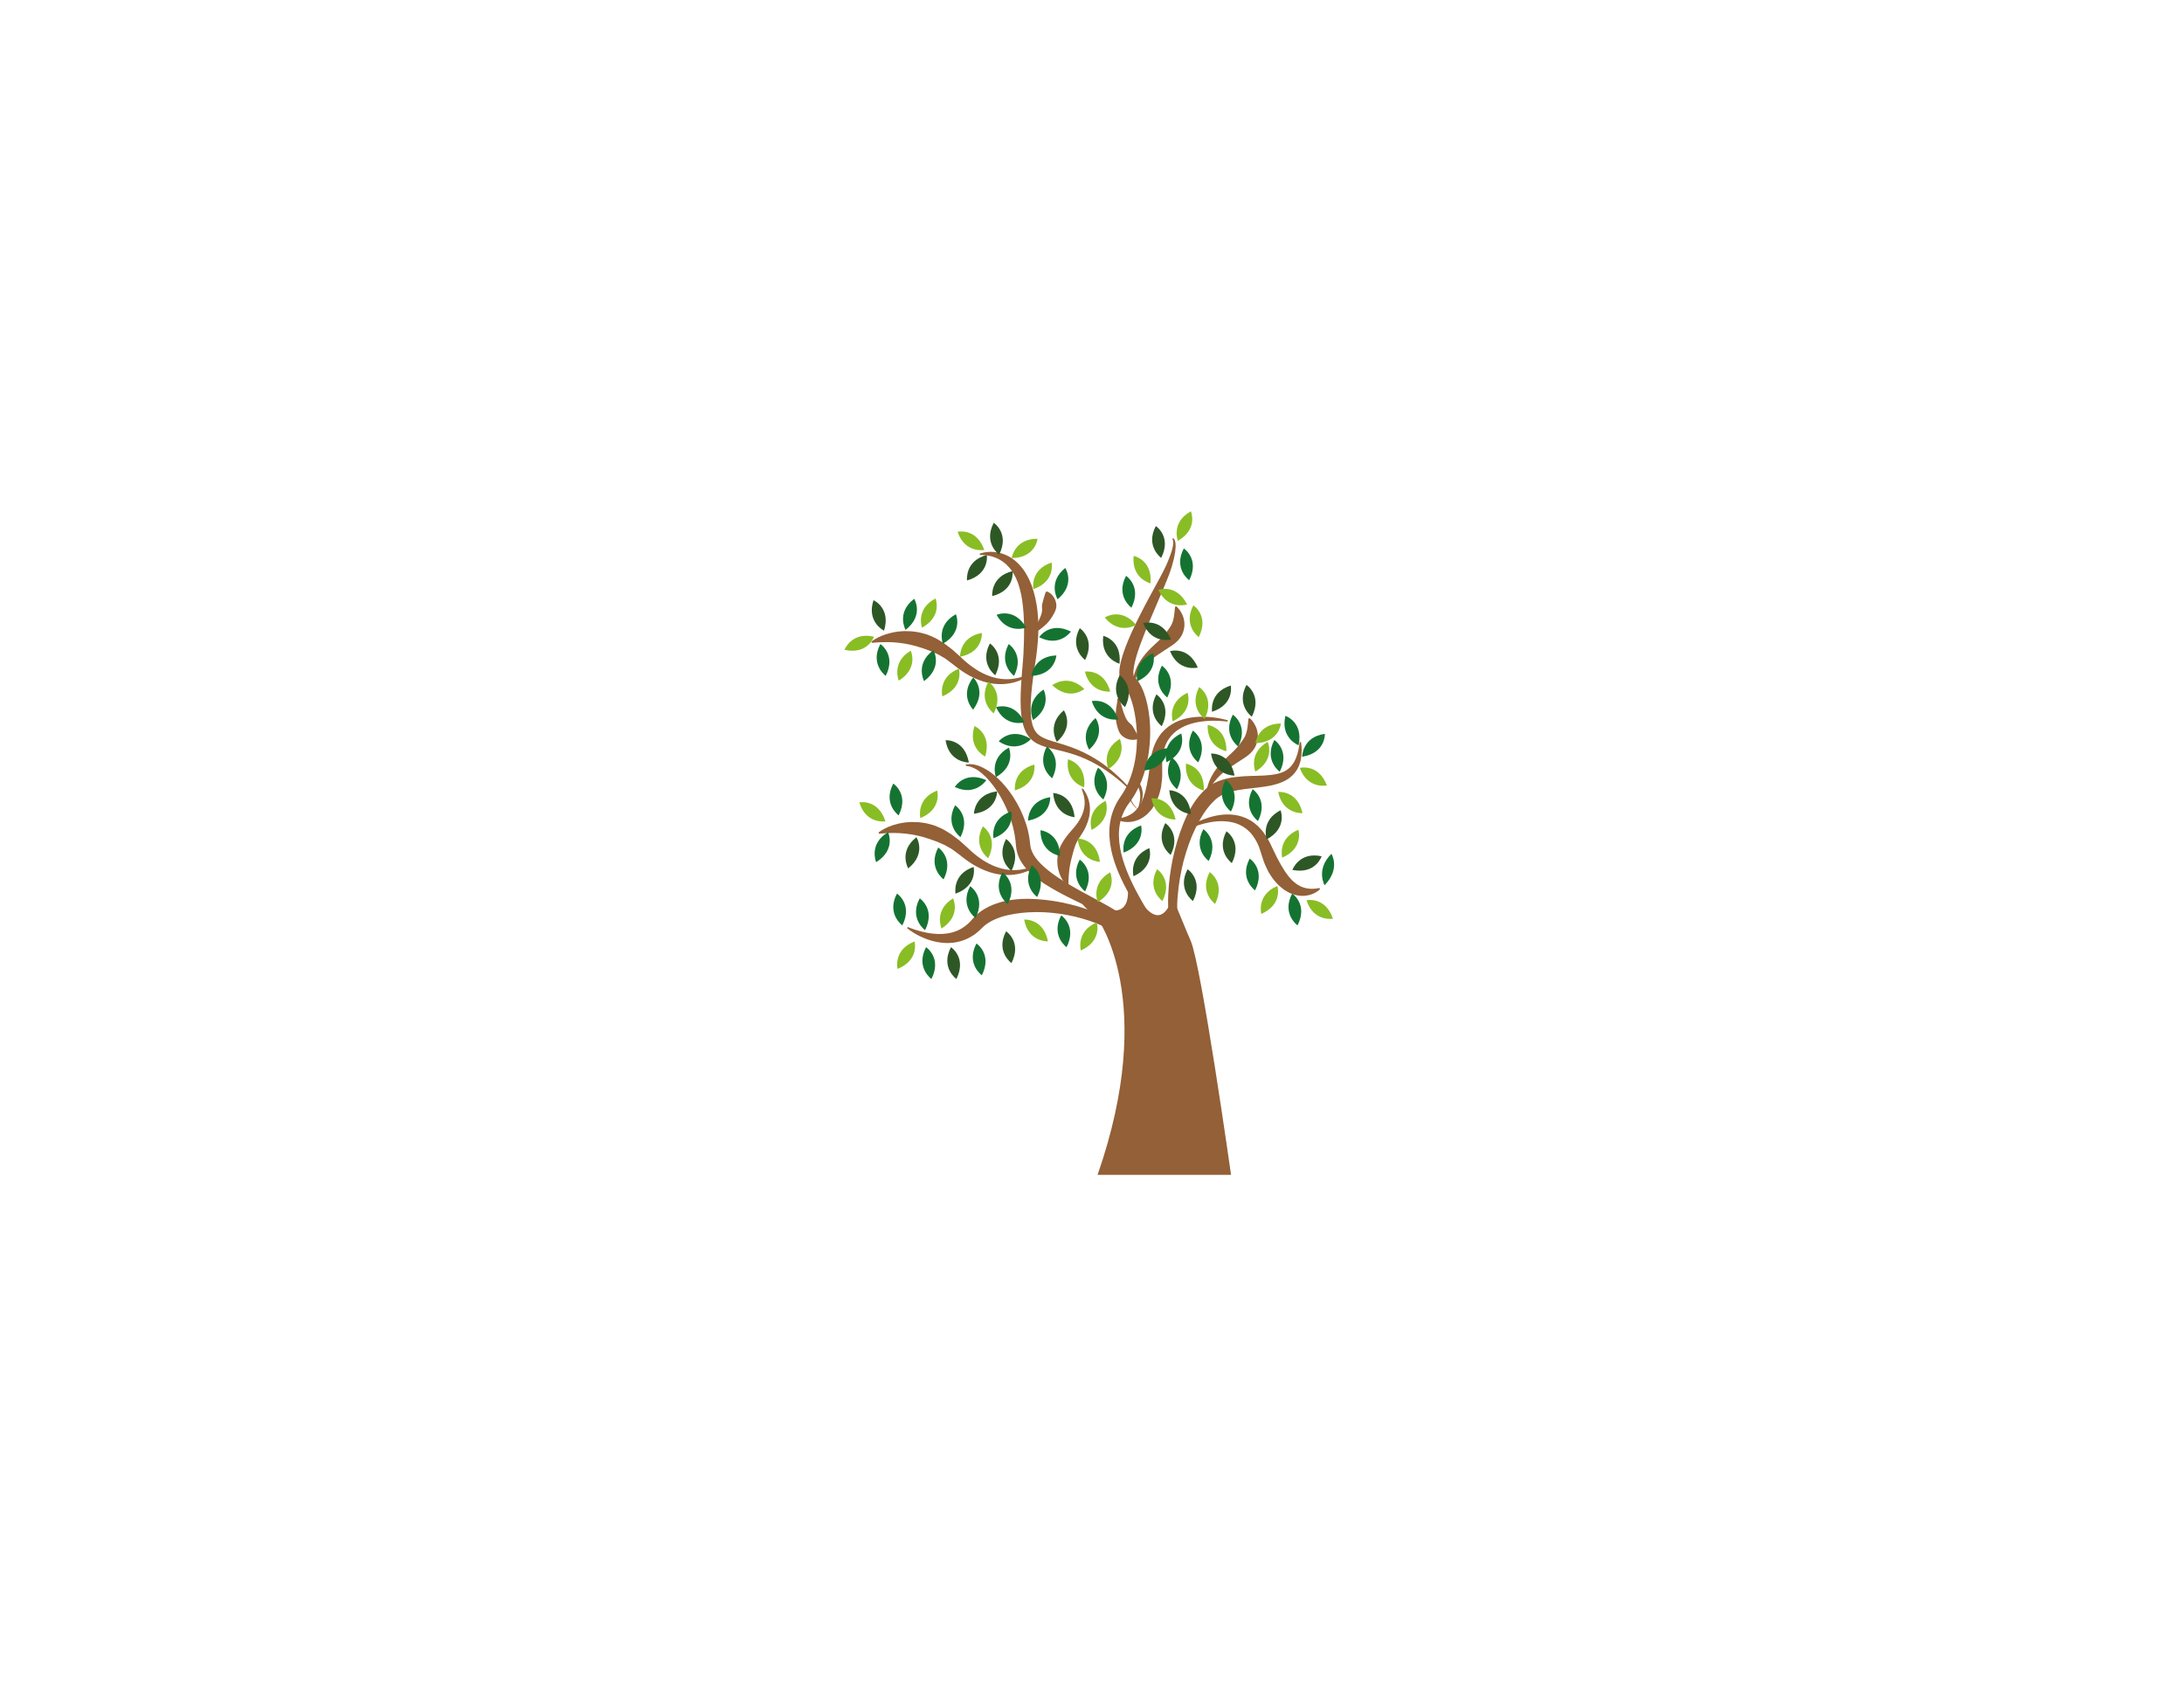 <?xml version="1.0" encoding="utf-8"?>
<!-- Generator: Adobe Illustrator 16.0.0, SVG Export Plug-In . SVG Version: 6.00 Build 0)  -->
<!DOCTYPE svg PUBLIC "-//W3C//DTD SVG 1.1//EN" "http://www.w3.org/Graphics/SVG/1.1/DTD/svg11.dtd">
<svg version="1.1" id="Layer_1" xmlns="http://www.w3.org/2000/svg" xmlns:xlink="http://www.w3.org/1999/xlink" x="0px" y="0px"
	 width="792px" height="612px" viewBox="0 0 792 612" enable-background="new 0 0 792 612" xml:space="preserve">
<g>
	<path fill="#936037" d="M408.394,378.883c0,0,0.35-1.92,0.758-5.311c0.39-3.387,0.912-8.247,0.917-14.062
		c0.002-2.904-0.154-6.048-0.625-9.293c-0.524-3.205-1.277-6.648-3.067-9.45c-0.441-0.694-0.951-1.329-1.52-1.886
		c-0.587-0.558-1.155-0.961-2.013-1.502c-1.455-0.898-3.139-1.721-4.842-2.419c-3.431-1.405-7.108-2.445-10.836-3.159
		c-3.729-0.702-7.52-1.105-11.215-1.088c-3.694,0.007-7.288,0.377-10.572,1.137c-3.273,0.765-6.211,2.012-8.379,3.793
		c-0.255,0.236-0.509,0.471-0.761,0.704c-0.312,0.302-0.621,0.603-0.928,0.9c-0.254,0.267-0.705,0.624-1.052,0.923
		c-0.37,0.328-0.742,0.574-1.11,0.839c-1.497,1.015-3.105,1.761-4.698,2.233c-3.208,0.957-6.25,0.787-8.733,0.318
		c-2.5-0.508-4.528-1.311-6.117-2.09c-1.591-0.776-2.756-1.521-3.524-2.061c-0.768-0.541-1.155-0.866-1.155-0.866l0.268-0.423
		c0,0,0.438,0.203,1.294,0.514c0.855,0.309,2.116,0.746,3.736,1.154c1.618,0.402,3.605,0.786,5.842,0.868
		c2.229,0.079,4.715-0.201,7.067-1.19c1.175-0.492,2.306-1.176,3.343-2.053c0.259-0.218,0.541-0.432,0.753-0.66
		c0.24-0.249,0.437-0.387,0.727-0.731c0.26-0.29,0.521-0.583,0.784-0.877c0.331-0.355,0.665-0.714,1.002-1.074
		c2.843-2.759,6.626-4.388,10.467-5.296c3.877-0.85,7.903-1.023,11.901-0.744c4.002,0.273,8.003,0.888,11.914,1.861
		c3.915,0.949,7.749,2.23,11.372,3.92c1.818,0.855,3.544,1.787,5.247,2.959c0.718,0.496,1.664,1.215,2.381,1.987
		c0.728,0.782,1.335,1.632,1.837,2.509c1.984,3.543,2.584,7.252,2.931,10.669c0.285,3.437,0.243,6.667,0.06,9.626
		c-0.381,5.918-1.169,10.773-1.822,14.146c-0.653,3.374-1.144,5.277-1.144,5.277L408.394,378.883z"/>
</g>
<g>
	<path fill="#936037" d="M410.755,378.882c0,0,0.377-2.034,0.869-5.621c0.472-3.586,1.147-8.721,1.407-14.891
		c0.121-3.079,0.153-6.425-0.156-9.896c-0.162-1.732-0.388-3.5-0.791-5.232c-0.405-1.719-1.01-3.436-1.961-4.758
		c-0.112-0.143-0.25-0.375-0.337-0.448l-0.494-0.542c-0.332-0.356-0.622-0.573-0.938-0.873c-0.705-0.578-1.452-1.136-2.251-1.661
		c-1.594-1.054-3.322-2.017-5.099-2.949c-3.565-1.854-7.321-3.589-11.067-5.434c-3.755-1.829-7.506-3.761-11.094-6.067
		c-1.786-1.164-3.54-2.422-5.142-3.935c-1.601-1.503-3.073-3.275-4.096-5.431c-0.481-1.088-0.874-2.242-1.043-3.448l-0.114-0.903
		l-0.013-0.113l-0.007-0.056c0.002,0.033-0.014-0.152,0.003,0.059l-0.018-0.177l-0.034-0.354c-0.041-0.471-0.082-0.939-0.123-1.405
		c-0.218-1.831-0.482-3.139-0.928-5.001c-0.229-0.782-0.454-1.554-0.677-2.313c-0.281-0.769-0.559-1.526-0.831-2.271
		c-0.306-0.733-0.585-1.467-0.897-2.171c-0.334-0.692-0.644-1.385-0.98-2.046c-1.356-2.641-2.829-4.961-4.345-6.839
		c-1.5-1.892-3.022-3.351-4.398-4.378c-1.37-1.077-2.644-1.498-3.523-1.806c-0.892-0.174-1.407-0.235-1.407-0.235l-0.043-0.498
		c0,0,0.134-0.014,0.393-0.042c0.26-0.018,0.656-0.087,1.174-0.095c0.257,0.024,0.543,0.051,0.859,0.081
		c0.32,0.029,0.671,0.068,1.023,0.185c0.364,0.1,0.755,0.208,1.173,0.323c0.394,0.168,0.812,0.348,1.254,0.537
		c1.743,0.817,3.69,2.133,5.637,3.936c1.94,1.806,3.897,4.083,5.662,6.82c0.439,0.685,0.854,1.404,1.296,2.13
		c0.419,0.737,0.81,1.51,1.226,2.289c0.374,0.798,0.725,1.626,1.096,2.461c0.327,0.873,0.678,1.794,0.983,2.686
		c0.13,0.426,0.261,0.855,0.392,1.287l0.197,0.65l0.05,0.163l0.063,0.261l0.08,0.374c0.104,0.5,0.208,1.003,0.312,1.509l0.154,0.763
		c0.043,0.246,0.062,0.466,0.095,0.702c0.059,0.464,0.117,0.93,0.177,1.399l0.092,0.772l0.072,0.513
		c0.096,0.686,0.34,1.368,0.642,2.055c1.253,2.78,4.085,5.404,7.183,7.713c3.13,2.333,6.68,4.37,10.271,6.368
		c3.606,1.983,7.299,3.896,10.886,5.971c1.791,1.046,3.558,2.135,5.247,3.365c0.846,0.612,1.665,1.28,2.455,1.993
		c0.389,0.389,0.844,0.818,1.161,1.195l0.469,0.563c0.247,0.282,0.341,0.486,0.516,0.733c1.227,1.912,1.775,3.924,2.149,5.848
		c0.363,1.932,0.51,3.812,0.566,5.635c0.112,3.643-0.121,7.044-0.425,10.163c-0.638,6.235-1.577,11.353-2.312,14.915
		c-0.736,3.562-1.253,5.577-1.253,5.577L410.755,378.882z"/>
</g>
<g>
	<path fill="#936037" d="M375.893,314.365c-0.088-0.024,0.001-0.01-0.465,0.188c-0.398,0.193-0.993,0.518-1.778,0.881
		c-1.56,0.738-3.964,1.607-7.026,1.803c-1.524,0.1-3.202,0.026-4.939-0.296c-1.739-0.312-3.524-0.887-5.287-1.653
		c-1.76-0.771-3.507-1.73-5.153-2.873c-0.814-0.578-1.642-1.162-2.421-1.802l-0.594-0.472l-0.514-0.383l-1.166-0.874l-1.172-0.866
		c-0.388-0.275-0.77-0.458-1.155-0.684c-0.788-0.412-1.472-0.909-2.322-1.229c-0.82-0.339-1.602-0.74-2.411-1.029
		c-0.822-0.257-1.595-0.604-2.386-0.85s-1.57-0.486-2.332-0.722c-0.777-0.176-1.533-0.387-2.277-0.569
		c-0.753-0.119-1.484-0.299-2.202-0.41c-0.726-0.095-1.427-0.186-2.1-0.274c-0.685-0.056-1.342-0.109-1.966-0.16
		c-0.634-0.019-1.236-0.037-1.801-0.054c-1.139-0.009-2.146,0.024-2.986,0.062c-0.836,0.051-1.503,0.105-1.962,0.147
		c-0.455,0.049-0.698,0.075-0.698,0.075l-0.208-0.454c0,0,0.789-0.685,2.392-1.497c0.401-0.199,0.854-0.399,1.352-0.622
		c0.502-0.202,1.057-0.383,1.652-0.598c1.2-0.372,2.59-0.702,4.144-0.914c0.776-0.102,1.593-0.125,2.442-0.187
		c0.847-0.003,1.727,0.034,2.634,0.08c0.902,0.081,1.821,0.245,2.766,0.396c0.937,0.184,1.862,0.503,2.818,0.767
		c0.93,0.339,1.847,0.761,2.769,1.186c0.923,0.424,1.765,1.025,2.65,1.542l0.657,0.404l0.638,0.474l1.27,0.956
		c0.409,0.323,0.866,0.634,1.242,0.956l1.082,0.978l1.086,0.971l0.605,0.545l0.505,0.478c0.663,0.649,1.365,1.241,2.061,1.833
		c1.41,1.154,2.871,2.189,4.368,3.044c2.991,1.708,6.13,2.659,8.91,2.798c2.785,0.181,5.123-0.375,6.719-0.848
		c0.804-0.239,1.424-0.47,1.872-0.613c0.249-0.07,0.355-0.121,0.612-0.141c0.136-0.002,0.2,0.02,0.215,0.029
		c0.027,0.011,0.041,0.016,0.041,0.016L375.893,314.365z"/>
</g>
<g>
	<path fill="#936037" d="M392.802,286.056c-0.007,0.091,0.006-0.099,0.144,0.193c0.139,0.223,0.373,0.565,0.644,1.021
		c0.549,0.905,1.218,2.335,1.517,4.226c0.317,1.881,0.146,4.209-0.648,6.484c-0.387,1.138-0.888,2.28-1.517,3.358
		c-0.316,0.535-0.639,1.077-0.994,1.591l-0.263,0.392l-0.033,0.049l-0.017,0.024c0.022-0.029-0.062,0.083,0.049-0.062l-0.007,0.012
		l-0.059,0.093l-0.116,0.187l-0.468,0.748l-0.46,0.752c-0.144,0.245-0.216,0.465-0.32,0.7c-0.184,0.474-0.414,0.874-0.546,1.387
		c-0.143,0.491-0.318,0.962-0.44,1.436c-0.095,0.483-0.266,0.931-0.369,1.389c-0.097,0.458-0.228,0.899-0.348,1.335
		c-0.085,0.441-0.21,0.871-0.312,1.297c-0.062,0.428-0.176,0.848-0.243,1.26c-0.065,0.419-0.129,0.824-0.189,1.213
		c-0.095,0.788-0.172,1.534-0.229,2.217c-0.047,0.68-0.069,1.291-0.091,1.809c-0.016,1.058-0.025,1.662-0.025,1.662l-0.441,0.234
		c0,0-0.547-0.409-1.232-1.326c-0.167-0.23-0.343-0.49-0.534-0.781c-0.174-0.295-0.341-0.624-0.532-0.979
		c-0.354-0.716-0.673-1.565-0.918-2.53c-0.124-0.482-0.192-0.995-0.29-1.529c-0.054-0.535-0.091-1.096-0.11-1.674
		c0.001-0.576,0.045-1.17,0.1-1.776c0.08-0.603,0.229-1.207,0.376-1.821c0.19-0.601,0.427-1.197,0.684-1.789
		c0.25-0.595,0.624-1.137,0.939-1.704c0.299-0.562,0.76-1.113,1.137-1.663c0.2-0.264,0.396-0.566,0.587-0.802l0.576-0.668
		l0.569-0.673l0.339-0.404l0.273-0.303c0.372-0.399,0.708-0.818,1.046-1.233c0.653-0.843,1.246-1.704,1.73-2.584
		c0.963-1.759,1.504-3.585,1.57-5.217c0.092-1.636-0.26-3.017-0.547-3.974c-0.147-0.481-0.289-0.854-0.381-1.129
		c-0.048-0.163-0.077-0.202-0.103-0.412c-0.003-0.112,0.016-0.161,0.02-0.164c0.006-0.017,0.01-0.025,0.01-0.025L392.802,286.056z"
		/>
</g>
<g>
	<path fill="#936037" d="M373.314,245.15c-0.088-0.024,0.001-0.009-0.465,0.188c-0.398,0.193-0.993,0.517-1.778,0.881
		c-1.56,0.737-3.964,1.606-7.026,1.802c-1.524,0.099-3.202,0.026-4.939-0.296c-1.739-0.311-3.524-0.887-5.287-1.653
		c-1.76-0.771-3.507-1.731-5.153-2.874c-0.814-0.578-1.641-1.163-2.42-1.802l-0.594-0.472l-0.515-0.383l-1.166-0.874l-1.172-0.867
		c-0.388-0.274-0.77-0.457-1.155-0.682c-0.788-0.413-1.472-0.909-2.322-1.229c-0.821-0.339-1.602-0.74-2.411-1.029
		c-0.822-0.257-1.594-0.604-2.386-0.85c-0.792-0.245-1.57-0.486-2.332-0.722c-0.777-0.176-1.532-0.387-2.276-0.569
		c-0.753-0.12-1.484-0.299-2.202-0.411c-0.726-0.094-1.426-0.186-2.099-0.274c-0.686-0.056-1.342-0.109-1.967-0.16
		c-0.634-0.019-1.236-0.037-1.801-0.054c-1.139-0.008-2.146,0.024-2.986,0.062c-0.836,0.051-1.503,0.105-1.962,0.147
		c-0.455,0.049-0.698,0.075-0.698,0.075l-0.208-0.454c0,0,0.789-0.685,2.392-1.497c0.401-0.199,0.854-0.399,1.352-0.622
		c0.502-0.202,1.057-0.384,1.652-0.599c1.2-0.371,2.59-0.701,4.145-0.913c0.776-0.102,1.593-0.125,2.442-0.187
		c0.847-0.003,1.727,0.034,2.634,0.08c0.902,0.08,1.821,0.245,2.766,0.395c0.937,0.184,1.862,0.503,2.818,0.767
		c0.93,0.339,1.847,0.761,2.769,1.186c0.923,0.423,1.765,1.025,2.651,1.542l0.657,0.404l0.638,0.473l1.27,0.957
		c0.409,0.323,0.866,0.634,1.243,0.956l1.081,0.978l1.086,0.971l0.606,0.544l0.504,0.478c0.663,0.65,1.365,1.242,2.061,1.834
		c1.41,1.154,2.871,2.189,4.368,3.043c2.991,1.708,6.13,2.66,8.91,2.799c2.785,0.18,5.123-0.375,6.719-0.848
		c0.804-0.239,1.424-0.47,1.872-0.613c0.249-0.071,0.355-0.122,0.612-0.142c0.136-0.002,0.2,0.02,0.215,0.03
		c0.027,0.011,0.041,0.016,0.041,0.016L373.314,245.15z"/>
</g>
<g>
	<path fill="#936037" d="M405.465,253.137c0.006,0.013,0.051,0.002,0.193,0.116c0.186,0.179,0.293,0.375,0.414,0.629
		c0.237,0.506,0.418,1.202,0.646,2.004c0.215,0.8,0.473,1.708,0.789,2.612c0.333,0.903,0.7,1.805,1.175,2.586
		c0.246,0.384,0.532,0.733,0.854,1.015c0.312,0.293,0.63,0.528,0.863,0.804c0.238,0.274,0.433,0.565,0.605,0.888
		c0.193,0.302,0.367,0.625,0.549,0.942c0.179,0.317,0.359,0.63,0.52,0.941c0.172,0.293,0.318,0.592,0.452,0.839
		c0.27,0.489,0.423,0.867,0.423,0.867l-0.17,0.47c0,0-0.351,0.175-0.962,0.31c-0.31,0.075-0.669,0.095-1.096,0.106
		c-0.42-0.003-0.895-0.052-1.391-0.189c-0.502-0.127-1.022-0.347-1.542-0.649c-0.516-0.306-1.017-0.712-1.423-1.228
		c-0.397-0.521-0.699-1.14-0.901-1.785c-0.22-0.64-0.369-1.288-0.522-1.913c-0.283-1.254-0.404-2.481-0.344-3.594
		c0.028-1.111,0.184-2.103,0.312-2.928c0.141-0.822,0.261-1.487,0.298-1.911c0.024-0.211-0.01-0.367,0.023-0.393
		c-0.013-0.084-0.099-0.158-0.085-0.153L405.465,253.137z"/>
</g>
<g>
	<path fill="#936037" d="M374.442,230.04c0.005-0.013-0.034-0.037-0.055-0.218c-0.004-0.257,0.058-0.473,0.152-0.738
		c0.19-0.525,0.555-1.145,0.961-1.873c0.414-0.718,0.873-1.542,1.289-2.405c0.404-0.875,0.782-1.771,0.998-2.66
		c0.099-0.445,0.143-0.895,0.113-1.322c-0.013-0.427-0.072-0.819-0.042-1.18c0.026-0.361,0.094-0.705,0.2-1.056
		c0.077-0.35,0.183-0.702,0.278-1.054c0.098-0.351,0.191-0.7,0.298-1.033c0.086-0.329,0.192-0.644,0.273-0.914
		c0.155-0.537,0.313-0.912,0.313-0.912l0.453-0.212c0,0,0.371,0.124,0.899,0.461c0.271,0.165,0.54,0.406,0.849,0.699
		c0.296,0.299,0.597,0.67,0.85,1.117c0.266,0.446,0.479,0.969,0.632,1.549c0.148,0.582,0.215,1.223,0.138,1.875
		c-0.087,0.649-0.312,1.3-0.625,1.899c-0.297,0.607-0.649,1.172-0.982,1.722c-0.687,1.087-1.469,2.041-2.298,2.784
		c-0.807,0.766-1.617,1.357-2.292,1.849c-0.682,0.482-1.236,0.867-1.562,1.141c-0.167,0.132-0.253,0.266-0.295,0.261
		c-0.05,0.068-0.042,0.182-0.048,0.168L374.442,230.04z"/>
</g>
<g>
	<path fill="#936037" d="M413.927,377.771c0,0,0.956-2.872,2.22-8.01c0.624-2.568,1.326-5.703,1.945-9.322
		c0.602-3.619,1.143-7.738,1.179-12.211c0.008-2.232-0.121-4.557-0.566-6.871c-0.21-1.159-0.531-2.304-0.948-3.41
		c-0.218-0.547-0.459-1.088-0.739-1.602l-0.444-0.758c-0.156-0.258-0.352-0.537-0.526-0.807c-2.881-4.342-5.893-9.006-8.502-14.176
		c-2.573-5.154-4.863-10.905-5.229-17.285c-0.177-3.167,0.236-6.486,1.426-9.574c0.596-1.537,1.341-3.034,2.277-4.393l1.261-1.896
		c0.344-0.61,0.702-1.144,1.02-1.798c2.631-5.033,3.804-10.837,3.975-16.513c0.093-2.845-0.089-5.675-0.456-8.42
		c-0.404-2.73-0.97-5.423-1.891-7.797c-0.441-1.176-0.978-2.307-1.573-3.109c-0.148-0.178-0.293-0.387-0.429-0.5l-0.1-0.105
		l-0.024-0.027c0.048,0.048-0.488-0.495-0.282-0.289l-0.085-0.099l-0.344-0.411c-0.428-0.617-0.843-1.493-0.904-1.917
		c-0.065-0.257-0.142-0.529-0.183-0.777l-0.074-0.706c-0.129-1.849,0.161-3.338,0.465-4.78c0.317-1.436,0.759-2.751,1.195-4.043
		c1.807-5.115,4.002-9.575,6.076-13.664c2.071-4.083,4.103-7.734,5.854-10.976c0.884-1.616,1.7-3.13,2.412-4.536
		c0.36-0.702,0.699-1.374,0.991-2.016c0.273-0.589,0.539-1.303,0.789-1.898c0.538-1.241,0.854-2.303,1.185-3.258
		c0.239-0.956,0.475-1.793,0.514-2.456c0.019-0.168,0.037-0.327,0.054-0.476c-0.009-0.142-0.017-0.273-0.024-0.396
		c-0.008-0.124-0.015-0.238-0.021-0.342c-0.026-0.091-0.052-0.173-0.073-0.247c-0.032-0.168-0.099-0.227-0.129-0.29
		c-0.035-0.057-0.021-0.04-0.025-0.05l0.203-0.457c-0.013-0.002,0.104,0.042,0.187,0.13c0.081,0.085,0.229,0.221,0.303,0.411
		c0.048,0.096,0.102,0.205,0.16,0.324c0.037,0.12,0.063,0.25,0.1,0.395c0.033,0.146,0.07,0.302,0.109,0.471
		c0.011,0.165,0.021,0.34,0.034,0.527c0.09,0.764-0.021,1.655-0.128,2.726c-0.192,1.037-0.371,2.296-0.744,3.549
		c-0.181,0.659-0.319,1.283-0.56,2.065c-0.227,0.728-0.479,1.472-0.764,2.232c-0.571,1.521-1.227,3.136-1.935,4.853
		c-1.448,3.395-3.081,7.225-4.863,11.403c-0.883,2.079-1.777,4.249-2.641,6.502c-0.885,2.243-1.743,4.574-2.462,6.963
		c-0.345,1.19-0.675,2.405-0.893,3.589c-0.229,1.168-0.374,2.383-0.272,3.265c-0.022,0.462,0.305,0.794-0.006,0.517l0.328,0.379
		l0.085,0.098c0.235,0.238-0.274-0.271-0.194-0.193l0.067,0.065l0.269,0.263c0.379,0.356,0.645,0.712,0.937,1.076
		c1.066,1.446,1.718,2.903,2.29,4.374c1.084,2.95,1.677,5.96,2.016,9.023c0.328,3.061,0.365,6.167,0.136,9.28
		c-0.483,6.201-1.935,12.552-5.144,18.187c-0.367,0.7-0.865,1.422-1.296,2.112l-1.313,1.848c-0.82,1.109-1.467,2.323-2.001,3.58
		c-1.062,2.521-1.512,5.291-1.443,8.075c0.133,5.602,2.064,11.115,4.399,16.147c2.348,5.065,5.198,9.722,7.889,14.176
		c0.169,0.284,0.337,0.544,0.505,0.845l0.499,0.93c0.309,0.624,0.563,1.264,0.787,1.899c0.426,1.278,0.725,2.558,0.904,3.817
		c0.38,2.521,0.413,4.952,0.314,7.262c-0.222,4.621-0.938,8.771-1.691,12.408c-0.766,3.637-1.605,6.761-2.358,9.312
		c-1.508,5.104-2.602,7.943-2.602,7.943L413.927,377.771z"/>
</g>
<g>
	<path fill="#936037" d="M417.071,378.811c0,0,1.032-1.903,2.571-5.361c1.507-3.463,3.64-8.459,5.265-14.689
		c0.802-3.107,1.468-6.535,1.616-10.139c0.069-1.799-0.009-3.639-0.324-5.446c-0.077-0.452-0.196-0.894-0.291-1.343
		c-0.114-0.443-0.268-0.873-0.396-1.312c-0.287-0.982-0.577-1.975-0.869-2.974c-0.197-1.069-0.396-2.146-0.597-3.231
		c-0.109-1.064-0.219-2.136-0.329-3.215c-0.119-2.152-0.185-4.337-0.076-6.524c0.176-4.378,0.737-8.795,1.635-13.153
		c0.922-4.354,2.188-8.645,3.84-12.776c1.677-4.113,3.759-8.114,6.948-11.431c0.42-0.399,0.838-0.796,1.255-1.191l0.313-0.294
		l0.039-0.037c-0.077,0.059,0.15-0.123,0.141-0.114l0.075-0.056l0.152-0.111l0.605-0.445c0.17-0.138,0.479-0.32,0.744-0.484
		l0.822-0.488c0.529-0.256,1.043-0.507,1.567-0.724c2.099-0.852,4.187-1.281,6.159-1.519c3.946-0.491,7.488-0.383,10.615-0.568
		c3.113-0.185,5.838-0.611,7.758-1.804c1.942-1.144,3.069-2.979,3.707-4.644c0.172-0.413,0.312-0.816,0.416-1.209
		c0.106-0.392,0.241-0.754,0.308-1.106c0.132-0.705,0.293-1.306,0.354-1.805c0.146-1.002,0.223-1.537,0.223-1.537l0.5-0.005
		c0,0,0.053,0.55,0.152,1.582c0.066,1.036,0.142,2.581-0.229,4.572c-0.049,0.25-0.1,0.506-0.151,0.769
		c-0.079,0.26-0.161,0.526-0.244,0.798c-0.143,0.555-0.414,1.104-0.677,1.689c-0.605,1.128-1.47,2.296-2.653,3.271
		c-1.171,0.994-2.638,1.709-4.172,2.248c-1.541,0.541-3.176,0.903-4.851,1.157c-1.674,0.263-3.389,0.452-5.118,0.659
		c-1.73,0.183-3.48,0.384-5.191,0.711c-1.707,0.338-3.382,0.774-4.896,1.447c-0.373,0.172-0.736,0.372-1.093,0.554
		c-0.147,0.099-0.301,0.188-0.453,0.278c-0.157,0.096-0.29,0.15-0.51,0.327l-0.603,0.449l-0.151,0.112l-0.075,0.057
		c-0.036,0.026,0.171-0.131,0.07-0.051l-0.029,0.029l-0.231,0.229l-0.939,0.91c-2.504,2.525-4.603,5.988-6.369,9.661
		c-1.769,3.697-3.141,7.709-4.232,11.796c-1.031,4.105-1.749,8.301-2.096,12.448c-0.194,2.075-0.219,4.135-0.196,6.164
		c0.059,1.008,0.117,2.011,0.176,3.005c0.129,0.955,0.258,1.902,0.386,2.842c0.235,0.965,0.47,1.922,0.701,2.869
		c0.134,0.523,0.289,1.041,0.399,1.561c0.09,0.521,0.201,1.039,0.267,1.556c0.274,2.066,0.261,4.082,0.072,6.001
		c-0.373,3.844-1.266,7.339-2.262,10.48c-2.028,6.278-4.421,11.199-6.179,14.58c-1.772,3.377-2.935,5.225-2.935,5.225
		L417.071,378.811z"/>
</g>
<g>
	<path fill="#936037" d="M429.363,300.781c0,0,0.816-0.596,2.342-1.465c1.524-0.875,3.79-1.997,6.721-2.907
		c1.466-0.447,3.104-0.829,4.899-1.007c1.791-0.182,3.747-0.12,5.744,0.332c1.991,0.449,4.02,1.334,5.762,2.675
		c1.754,1.326,3.213,3.039,4.364,4.876c0.317,0.449,0.566,0.925,0.825,1.398c0.255,0.475,0.532,0.944,0.744,1.429l0.676,1.449
		l0.011,0.022c0.011,0.026-0.055-0.147-0.022-0.063l0.02,0.041l0.04,0.083l0.08,0.167l0.159,0.331l0.317,0.661
		c0.428,0.859,0.834,1.804,1.259,2.572c0.446,0.742,0.837,1.491,1.229,2.225c0.415,0.726,0.897,1.396,1.283,2.109
		c0.186,0.371,0.452,0.639,0.673,0.955c0.223,0.312,0.442,0.623,0.659,0.928c0.459,0.578,0.95,1.064,1.401,1.6
		c0.51,0.402,0.973,0.901,1.481,1.232c0.999,0.721,2.035,1.209,3.041,1.488c1.003,0.271,1.965,0.377,2.772,0.361
		c0.817,0.016,1.469-0.1,1.922-0.162c0.452-0.079,0.684-0.137,0.685-0.137l0.266,0.423c0,0-0.188,0.205-0.581,0.513
		c-0.198,0.151-0.446,0.348-0.763,0.524c-0.31,0.198-0.68,0.409-1.124,0.586c-0.434,0.216-0.947,0.352-1.517,0.53
		c-0.573,0.114-1.218,0.24-1.915,0.273c-0.7,0.023-1.46,0.01-2.24-0.158c-0.81-0.093-1.593-0.375-2.421-0.691
		c-0.433-0.133-0.801-0.367-1.197-0.586c-0.395-0.228-0.797-0.459-1.206-0.695c-0.7-0.576-1.503-1.14-2.184-1.821
		c-0.638-0.698-1.354-1.412-1.931-2.208c-0.567-0.799-1.115-1.64-1.646-2.51c-0.447-0.923-0.91-1.857-1.328-2.82
		c-0.416-0.947-0.637-1.84-0.964-2.777c-0.3-0.92-0.602-1.846-0.905-2.775c-0.123-0.444-0.312-0.849-0.489-1.264
		s-0.346-0.839-0.569-1.222c-0.815-1.593-1.854-3.041-3.126-4.187c-1.27-1.143-2.748-2.009-4.334-2.547
		c-3.187-1.077-6.61-0.924-9.432-0.424c-2.848,0.505-5.161,1.354-6.757,1.974c-1.6,0.633-2.464,1.095-2.464,1.095L429.363,300.781z"
		/>
</g>
<g>
	<path fill="#936037" d="M445.151,261.668c0,0-0.966-0.165-2.684-0.262c-1.71-0.085-4.173-0.161-7.034,0.258
		c-2.835,0.416-6.133,1.35-8.817,3.377c-1.335,1.01-2.464,2.298-3.31,3.784c-0.845,1.488-1.374,3.189-1.646,4.958
		c-0.092,0.434-0.117,0.889-0.154,1.339c-0.038,0.45-0.09,0.894-0.066,1.354c0.005,0.978,0.011,1.953,0.016,2.919
		c-0.015,0.994,0.058,1.911-0.038,2.94c-0.094,1.045-0.238,2.078-0.372,3.094c-0.228,0.994-0.482,1.964-0.77,2.9
		c-0.297,0.938-0.751,1.841-1.137,2.705c-0.431,0.862-1.015,1.65-1.497,2.418c-0.314,0.352-0.623,0.699-0.926,1.039
		c-0.307,0.333-0.583,0.671-0.951,0.934c-0.686,0.562-1.341,1.077-2.08,1.419c-0.687,0.405-1.404,0.658-2.076,0.856
		c-0.672,0.189-1.323,0.273-1.903,0.345c-0.597,0.01-1.126,0.043-1.606-0.024c-0.477-0.028-0.895-0.111-1.251-0.202
		c-0.356-0.069-0.653-0.176-0.889-0.257c-0.47-0.169-0.714-0.304-0.714-0.304l0.119-0.485c0,0,0.239-0.019,0.692-0.086
		c0.45-0.083,1.104-0.18,1.875-0.452c0.771-0.241,1.651-0.644,2.517-1.218c0.867-0.582,1.696-1.371,2.418-2.37
		c0.378-0.475,0.659-1.094,1.017-1.637c0.26-0.65,0.572-1.266,0.825-1.959c0.109-0.358,0.221-0.721,0.334-1.089
		c0.109-0.37,0.277-0.708,0.337-1.119c0.142-0.798,0.388-1.586,0.553-2.405c0.141-0.82,0.275-1.655,0.465-2.5
		c0.161-0.863,0.249-1.888,0.384-2.837l0.093-0.729l0.047-0.365l0.023-0.183l0.011-0.091l0.006-0.045
		c0.005-0.089-0.002,0.096,0,0.067l0.002-0.025l0.185-1.588c0.048-0.527,0.163-1.06,0.256-1.591c0.097-0.53,0.183-1.06,0.342-1.586
		c0.514-2.107,1.357-4.193,2.604-6.004c1.23-1.822,2.876-3.301,4.624-4.355c1.753-1.059,3.59-1.734,5.347-2.126
		c1.759-0.397,3.435-0.551,4.967-0.59c3.068-0.061,5.572,0.289,7.294,0.64c1.723,0.344,2.685,0.652,2.685,0.652L445.151,261.668z"/>
</g>
<g>
	<path fill="#936037" d="M437.378,287.599c0,0,0.093-0.521,0.256-1.434c0.122-0.455,0.238-1.042,0.46-1.666
		c0.2-0.636,0.472-1.34,0.812-2.099c0.188-0.37,0.386-0.756,0.589-1.155c0.229-0.383,0.454-0.794,0.715-1.195
		c0.521-0.802,1.123-1.622,1.799-2.41c0.671-0.796,1.399-1.587,2.178-2.321c0.77-0.748,1.567-1.468,2.335-2.174
		c0.765-0.708,1.495-1.434,2.104-2.156c0.613-0.724,1.129-1.415,1.571-2.016c0.454-0.601,0.817-1.127,1.118-1.676
		c0.293-0.55,0.546-1.126,0.704-1.746c0.096-0.303,0.162-0.617,0.217-0.926c0.083-0.307,0.103-0.614,0.155-0.912
		c0.053-0.297,0.094-0.584,0.103-0.853c0.031-0.277,0.061-0.532,0.087-0.762c0.062-0.934,0.156-1.535,0.156-1.535l0.467-0.18
		c0,0,0.105,0.103,0.303,0.296c0.195,0.196,0.476,0.491,0.79,0.898c0.29,0.421,0.67,0.927,0.969,1.601
		c0.171,0.33,0.326,0.691,0.448,1.101c0.131,0.405,0.261,0.842,0.319,1.327c0.176,0.953,0.154,2.084-0.118,3.243
		c-0.251,1.169-0.821,2.333-1.575,3.283c-0.755,0.96-1.68,1.716-2.609,2.364c-0.933,0.653-1.861,1.214-2.747,1.802
		c-1.775,1.161-3.446,2.273-4.914,3.437c-0.742,0.575-1.39,1.194-2.007,1.79c-0.307,0.3-0.579,0.613-0.859,0.907
		c-0.259,0.312-0.508,0.614-0.748,0.904c-0.446,0.605-0.859,1.17-1.178,1.705c-0.341,0.524-0.565,1.004-0.801,1.395
		c-0.396,0.836-0.622,1.314-0.622,1.314L437.378,287.599z"/>
</g>
<g>
	<path fill="#936037" d="M410.761,247.061c0,0,0.093-0.521,0.256-1.434c0.122-0.455,0.238-1.042,0.46-1.666
		c0.2-0.636,0.472-1.34,0.812-2.099c0.188-0.37,0.386-0.756,0.589-1.155c0.229-0.383,0.454-0.794,0.715-1.195
		c0.521-0.802,1.123-1.622,1.799-2.41c0.671-0.796,1.399-1.587,2.178-2.321c0.77-0.748,1.567-1.468,2.335-2.174
		c0.765-0.708,1.495-1.434,2.104-2.156c0.613-0.724,1.129-1.415,1.571-2.016c0.454-0.601,0.817-1.127,1.118-1.676
		c0.293-0.55,0.546-1.126,0.704-1.746c0.096-0.303,0.162-0.617,0.217-0.926c0.083-0.307,0.103-0.614,0.155-0.912
		c0.053-0.297,0.094-0.584,0.103-0.853c0.031-0.277,0.061-0.532,0.087-0.762c0.062-0.934,0.156-1.535,0.156-1.535l0.467-0.18
		c0,0,0.105,0.103,0.303,0.296c0.195,0.196,0.476,0.491,0.79,0.898c0.29,0.421,0.67,0.927,0.969,1.601
		c0.171,0.33,0.326,0.691,0.448,1.101c0.131,0.405,0.261,0.842,0.319,1.327c0.176,0.953,0.154,2.084-0.118,3.243
		c-0.251,1.169-0.821,2.333-1.575,3.283c-0.755,0.96-1.68,1.716-2.609,2.364c-0.933,0.653-1.861,1.214-2.747,1.802
		c-1.775,1.161-3.446,2.273-4.914,3.437c-0.742,0.575-1.39,1.194-2.007,1.79c-0.307,0.3-0.579,0.613-0.859,0.907
		c-0.259,0.312-0.508,0.614-0.748,0.904c-0.446,0.605-0.859,1.17-1.178,1.705c-0.341,0.524-0.565,1.004-0.801,1.395
		c-0.396,0.836-0.622,1.314-0.622,1.314L410.761,247.061z"/>
</g>
<g>
	<path fill="#936037" d="M408.911,285.646c0,0-0.342-0.304-0.981-0.874c-0.643-0.565-1.564-1.433-2.814-2.403
		c-0.618-0.496-1.288-1.058-2.073-1.606c-0.772-0.562-1.59-1.193-2.523-1.777c-1.815-1.245-3.986-2.455-6.42-3.592
		c-2.441-1.13-5.188-2.086-8.177-2.857c-1.521-0.371-3.082-0.751-4.679-1.14c-1.622-0.417-3.341-0.858-5.077-1.752
		c-1.75-0.858-3.344-2.498-4.213-4.345c-0.884-1.842-1.323-3.782-1.537-5.664c-0.474-3.792-0.321-7.522-0.134-11.234
		c0.122-1.847,0.234-3.701,0.409-5.528c0.076-0.903,0.152-1.804,0.228-2.703c0.068-0.903,0.136-1.805,0.202-2.702
		c0.186-3.5,0.286-6.946,0.24-10.263c-0.04-3.308-0.25-6.472-0.658-9.406c-0.203-1.469-0.507-2.864-0.86-4.188
		c-0.176-0.66-0.378-1.296-0.575-1.924c-0.246-0.597-0.429-1.228-0.711-1.774c-0.497-1.148-1.107-2.151-1.726-3.089
		c-0.661-0.896-1.373-1.681-2.115-2.349c-1.499-1.318-3.134-2.118-4.565-2.571c-1.435-0.466-2.657-0.585-3.487-0.649
		c-0.838-0.055-1.279-0.003-1.279-0.003l-0.113-0.487c0,0,0.446-0.188,1.318-0.382c0.87-0.185,2.191-0.393,3.9-0.239
		c1.702,0.134,3.813,0.673,5.939,1.963c1.07,0.631,2.072,1.5,3.061,2.478c0.932,1.017,1.871,2.154,2.604,3.46
		c0.416,0.635,0.714,1.327,1.085,2.015c0.315,0.702,0.637,1.422,0.926,2.164c0.529,1.495,0.996,3.062,1.353,4.684
		c0.744,3.243,1.06,6.705,1.112,10.247c0.005,3.538-0.31,7.168-0.792,10.831c-0.262,1.785-0.525,3.584-0.791,5.391
		c-0.278,1.785-0.491,3.572-0.719,5.362c-0.368,3.566-0.683,7.171-0.43,10.547c0.098,1.696,0.413,3.302,0.981,4.671
		c0.582,1.363,1.468,2.416,2.759,3.158c1.279,0.752,2.823,1.264,4.368,1.74c1.556,0.465,3.129,0.917,4.642,1.418
		c3.037,0.998,5.853,2.191,8.306,3.529c2.45,1.346,4.599,2.739,6.372,4.134c1.798,1.361,3.273,2.652,4.438,3.775
		c1.199,1.09,2.041,2.015,2.642,2.629c0.595,0.617,0.911,0.947,0.911,0.947L408.911,285.646z"/>
</g>
<path fill="#936037" d="M398.02,426h48.407c0,0-10.757-76.043-14.649-84.91c-3.893-8.866-6.174-16.189-7.133-13.995
	c-5.445,12.458-12.599-3.048-16.032-7.609c0,0,3.886,16.177-11.174,8.689c-13.021-6.474,0.581,4.913,0.581,4.913
	S420.005,362.834,398.02,426z"/>
<path fill="#157332" d="M325.88,295.651c0,0-5.839-4.181-1.946-11.534C323.934,284.118,329.772,287.938,325.88,295.651z"/>
<path fill="#89BD24" d="M333.759,296.636c0,0-1.674-6.983,6.083-9.99C339.842,286.646,341.752,293.357,333.759,296.636z"/>
<path fill="#157332" d="M348.303,303.534c0,0-5.839-4.181-1.946-11.534C346.356,292,352.195,295.821,348.303,303.534z"/>
<path fill="#89BD24" d="M358.358,311.176c0,0-5.839-4.18-1.946-11.533C356.412,299.643,362.251,303.463,358.358,311.176z"/>
<path fill="#2E5726" d="M366.793,315.756c0,0-5.839-4.182-1.946-11.534C364.847,304.222,370.686,308.042,366.793,315.756z"/>
<path fill="#89BD24" d="M321.092,297.823c0,0-7.098,1.094-9.456-6.885C311.637,290.938,318.482,289.587,321.092,297.823z"/>
<path fill="#157332" d="M317.722,312.62c0,0-2.822-6.604,4.32-10.87C322.042,301.75,325.052,308.046,317.722,312.62z"/>
<path fill="#2E5726" d="M329.339,314.881c0,0-3.587-6.221,2.998-11.306C332.337,303.575,336.073,309.469,329.339,314.881z"/>
<path fill="#157332" d="M342.187,318.848c0,0-5.839-4.181-1.947-11.533C340.24,307.314,346.079,311.135,342.187,318.848z"/>
<path fill="#2E5726" d="M346.51,324.037c0,0-1.331-7.057,6.564-9.682C353.074,314.355,354.653,321.152,346.51,324.037z"/>
<path fill="#157332" d="M365.461,327.812c0,0-5.839-4.181-1.946-11.534C363.515,316.277,369.354,320.098,365.461,327.812z"/>
<path fill="#157332" d="M376.108,325.252c0,0-5.839-4.181-1.946-11.533C374.162,313.719,380.001,317.539,376.108,325.252z"/>
<path fill="#157332" d="M327.218,335.539c0,0-5.839-4.181-1.946-11.533C325.271,324.006,331.11,327.826,327.218,335.539z"/>
<path fill="#89BD24" d="M325.465,351.318c0,0-1.604-7,6.183-9.93C331.647,341.389,333.49,348.119,325.465,351.318z"/>
<path fill="#157332" d="M337.774,354.977c0,0-5.839-4.181-1.946-11.533C335.828,343.443,341.667,347.264,337.774,354.977z"/>
<path fill="#2E5726" d="M346.81,354.977c0,0-5.839-4.181-1.946-11.533C344.863,343.443,350.702,347.264,346.81,354.977z"/>
<path fill="#157332" d="M356.048,353.635c0,0-5.839-4.182-1.946-11.534C354.102,342.101,359.94,345.922,356.048,353.635z"/>
<path fill="#2E5726" d="M366.793,349.21c0,0-5.839-4.181-1.946-11.534C364.847,337.676,370.686,341.497,366.793,349.21z"/>
<path fill="#89BD24" d="M380.029,341.34c0,0-7.176,0.292-8.625-7.9C371.404,333.439,378.358,332.863,380.029,341.34z"/>
<path fill="#157332" d="M386.776,343.443c0,0-5.839-4.182-1.946-11.533C384.83,331.91,390.669,335.73,386.776,343.443z"/>
<path fill="#89BD24" d="M391.953,344.64c0,0-1.89-6.929,5.771-10.175C397.724,334.465,399.841,341.113,391.953,344.64z"/>
<path fill="#157332" d="M393.5,323.219c0,0-5.839-4.181-1.946-11.533C391.554,311.686,397.393,315.506,393.5,323.219z"/>
<path fill="#89BD24" d="M398.883,312.516c0,0-7.18-0.18-8.089-8.449C390.794,304.066,397.771,303.948,398.883,312.516z"/>
<path fill="#89BD24" d="M395.887,300.929c0,0-2.373-6.778,5.04-10.555C400.927,290.374,403.507,296.857,395.887,300.929z"/>
<path fill="#89BD24" d="M393.142,285.458c0,0-6.932-1.879-5.852-10.128C387.29,275.331,394.096,276.872,393.142,285.458z"/>
<path fill="#2E5726" d="M389.683,296.304c0,0-7.167-0.454-7.759-8.753C381.924,287.551,388.899,287.7,389.683,296.304z"/>
<path fill="#157332" d="M384.418,310.343c0,0-7.115-0.974-7.103-9.293C377.315,301.049,384.262,301.705,384.418,310.343z"/>
<path fill="#157332" d="M372.811,297.552c0,0-0.187-7.179,8.025-8.509C380.836,289.043,381.311,296.005,372.811,297.552z"/>
<path fill="#89BD24" d="M368.051,286.589c0,0-0.994-7.112,7.017-9.358C375.067,277.231,376.322,284.095,368.051,286.589z"/>
<path fill="#157332" d="M361.157,281.785c0,0-2.587-6.699,4.702-10.71C365.859,271.075,368.644,277.473,361.157,281.785z"/>
<path fill="#89BD24" d="M357.248,274.314c0,0-6.454-3.15-3.841-11.048C353.407,263.266,359.801,266.061,357.248,274.314z"/>
<path fill="#2E5726" d="M351.341,276.482c0,0-7.181,0.13-8.445-8.093C342.896,268.389,349.86,267.97,351.341,276.482z"/>
<path fill="#157332" d="M357.667,282.875c0,0-3.902,6.028-11.43,2.485C346.237,285.36,349.779,279.349,357.667,282.875z"/>
<path fill="#2E5726" d="M353.175,295.063c0,0,0.155-7.18,8.422-8.117C361.597,286.947,361.738,293.923,353.175,295.063z"/>
<path fill="#157332" d="M360.275,303.938c0,0-1.402-7.043,6.466-9.748C366.741,294.19,368.39,300.971,360.275,303.938z"/>
<path fill="#157332" d="M321.198,245.069c0,0-5.839-4.181-1.946-11.534C319.251,233.536,325.09,237.356,321.198,245.069z"/>
<path fill="#89BD24" d="M325.929,246.803c0,0-2.817-6.606,4.329-10.866C330.258,235.937,333.262,242.235,325.929,246.803z"/>
<path fill="#157332" d="M335.104,246.967c0,0-3.367-6.343,3.393-11.194C338.497,235.773,342.024,241.794,335.104,246.967z"/>
<path fill="#89BD24" d="M341.72,252.498c0,0-1.722-6.972,6.014-10.032C347.734,242.466,349.69,249.164,341.72,252.498z"/>
<path fill="#157332" d="M352.882,257.33c0,0-5.044-5.112,0.041-11.696C352.923,245.633,358.027,250.39,352.882,257.33z"/>
<path fill="#89BD24" d="M360.371,258.67c0,0-5.839-4.181-1.946-11.534C358.425,247.137,364.264,250.958,360.371,258.67z"/>
<path fill="#89BD24" d="M306.247,235.62c0,0,2.605-6.692,10.693-4.741C316.94,230.879,314.684,237.481,306.247,235.62z"/>
<path fill="#2E5726" d="M320.58,228.685c0,0-6.444-3.168-3.808-11.06C316.772,217.625,323.157,220.439,320.58,228.685z"/>
<path fill="#157332" d="M328.398,228.399c0,0-3.516-6.262,3.127-11.271C331.525,217.128,335.194,223.063,328.398,228.399z"/>
<path fill="#89BD24" d="M334.335,227.597c0,0-2.443-6.753,4.931-10.607C339.266,216.99,341.913,223.447,334.335,227.597z"/>
<path fill="#157332" d="M341.932,233.412c0,0-2.577-6.703,4.718-10.703C346.65,222.709,349.425,229.111,341.932,233.412z"/>
<path fill="#89BD24" d="M348.153,238.14c0,0-0.292-7.175,7.899-8.625C356.053,229.515,356.63,236.468,348.153,238.14z"/>
<path fill="#2E5726" d="M360.923,244.843c0,0-5.839-4.181-1.946-11.534C358.977,233.31,364.815,237.13,360.923,244.843z"/>
<path fill="#157332" d="M367.74,245.069c0,0-5.839-4.181-1.946-11.534C365.794,233.536,371.633,237.356,367.74,245.069z"/>
<path fill="#157332" d="M372.143,227.555c0,0-6.678,2.643-10.75-4.612C361.393,222.943,367.768,220.105,372.143,227.555z"/>
<path fill="#2E5726" d="M359.816,216.158c0,0-0.71-7.146,7.383-9.072C367.199,207.086,368.182,213.994,359.816,216.158z"/>
<path fill="#2E5726" d="M350.678,210.475c0,0-0.876-7.128,7.171-9.24C357.849,201.235,358.99,208.119,350.678,210.475z"/>
<path fill="#89BD24" d="M356.938,199.408c0,0-7.06,1.317-9.669-6.583C347.269,192.826,354.068,191.259,356.938,199.408z"/>
<path fill="#2E5726" d="M362.32,201.101c0,0-5.839-4.181-1.946-11.534C360.374,189.567,366.213,193.388,362.32,201.101z"/>
<path fill="#89BD24" d="M366.87,202.358c0,0,1.059-7.103,9.377-6.992C376.247,195.367,375.51,202.306,366.87,202.358z"/>
<path fill="#89BD24" d="M374.72,213.627c0,0-1.293-7.064,6.616-9.646C381.336,203.981,382.879,210.787,374.72,213.627z"/>
<path fill="#157332" d="M383.525,217.303c0,0-3.709-6.149,2.774-11.363C386.3,205.94,390.151,211.758,383.525,217.303z"/>
<path fill="#157332" d="M388.362,229.006c0,0-4.145,5.865-11.521,2.02C376.841,231.026,380.624,225.163,388.362,229.006z"/>
<path fill="#157332" d="M374.037,245.083c0,0,0.722-7.146,9.036-7.427C383.073,237.657,382.664,244.623,374.037,245.083z"/>
<path fill="#157332" d="M374.625,261.089c0,0-3.128-6.464,3.807-11.06C378.432,250.03,381.732,256.178,374.625,261.089z"/>
<path fill="#2E5726" d="M383.269,268.977c0,0-3.844-6.065,2.522-11.421C385.791,257.555,389.771,263.287,383.269,268.977z"/>
<path fill="#157332" d="M394.979,271.824c0,0-3.965-5.987,2.292-11.47C397.271,260.354,401.364,266.004,394.979,271.824z"/>
<path fill="#157332" d="M400.132,289.885c0,0-5.839-4.181-1.946-11.534C398.186,278.351,404.024,282.171,400.132,289.885z"/>
<path fill="#89BD24" d="M401.947,278.856c0,0-2.944-6.55,4.118-10.948C406.065,267.908,409.19,274.147,401.947,278.856z"/>
<path fill="#157332" d="M405.526,260.872c0,0-7.07,1.262-9.617-6.658C395.909,254.214,402.721,252.701,405.526,260.872z"/>
<path fill="#2E5726" d="M407.987,256.377c0,0-5.839-4.181-1.946-11.534C406.041,244.843,411.88,248.664,407.987,256.377z"/>
<path fill="#2E5726" d="M405.977,240.655c0,0-6.939-1.85-5.895-10.103C400.082,230.552,406.894,232.064,405.977,240.655z"/>
<path fill="#89BD24" d="M412.011,226.584c0,0-6.115,3.765-11.388-2.67C400.623,223.914,406.406,220.009,412.011,226.584z"/>
<path fill="#157332" d="M410.299,220.338c0,0-5.84-4.181-1.946-11.534C408.353,208.805,414.191,212.625,410.299,220.338z"/>
<path fill="#89BD24" d="M417.224,211.522c0,0-6.979-1.691-6.122-9.967C411.102,201.555,417.946,202.912,417.224,211.522z"/>
<path fill="#2E5726" d="M421.094,202.282c0,0-5.839-4.181-1.946-11.534C419.147,190.748,424.986,194.568,421.094,202.282z"/>
<path fill="#89BD24" d="M427.131,196.098c0,0-2.571-6.705,4.727-10.699C431.857,185.398,434.628,191.803,427.131,196.098z"/>
<path fill="#157332" d="M431.246,210.396c0,0-5.839-4.181-1.946-11.534C429.3,198.863,435.139,202.683,431.246,210.396z"/>
<path fill="#89BD24" d="M430.472,219.175c0,0-6.834,2.206-10.429-5.296C420.043,213.879,426.587,211.458,430.472,219.175z"/>
<path fill="#2E5726" d="M424.645,231.88c0,0-6.955,1.79-10.09-5.917C414.555,225.964,421.233,223.943,424.645,231.88z"/>
<path fill="#157332" d="M412.445,247.021c0,0-1.929-6.917,5.713-10.206C418.158,236.815,420.313,243.452,412.445,247.021z"/>
<path fill="#89BD24" d="M434.711,231.016c0,0-5.839-4.181-1.946-11.534C432.765,219.482,438.604,223.303,434.711,231.016z"/>
<path fill="#2E5726" d="M434.365,242.053c0,0-6.961,1.765-10.068-5.953C424.297,236.1,430.982,234.103,434.365,242.053z"/>
<path fill="#157332" d="M423.29,252.904c0,0-5.839-4.181-1.946-11.534C421.344,241.37,427.183,245.19,423.29,252.904z"/>
<path fill="#2E5726" d="M421.296,263.31c0,0-5.839-4.181-1.946-11.534C419.35,251.776,425.188,255.597,421.296,263.31z"/>
<path fill="#157332" d="M423.043,276.381c0,0-2.202-6.835,5.303-10.426C428.346,265.955,430.763,272.501,423.043,276.381z"/>
<path fill="#89BD24" d="M425.267,261.567c0,0-2.146-6.854,5.39-10.381C430.656,251.186,433.019,257.752,425.267,261.567z"/>
<path fill="#89BD24" d="M436.829,260.668c0,0-5.839-4.181-1.946-11.534C434.883,249.134,440.722,252.955,436.829,260.668z"/>
<path fill="#2E5726" d="M439.532,258.088c0,0-1.155-7.088,6.803-9.516C446.335,248.572,447.745,255.406,439.532,258.088z"/>
<path fill="#89BD24" d="M444.75,272.37c0,0-7.081-1.194-6.81-9.51C437.94,262.86,444.863,263.731,444.75,272.37z"/>
<path fill="#157332" d="M434.518,276.43c0,0-5.839-4.181-1.946-11.534C432.571,264.896,438.41,268.717,434.518,276.43z"/>
<path fill="#157332" d="M426.842,286.161c0,0-5.839-4.181-1.946-11.534C424.896,274.627,430.734,278.448,426.842,286.161z"/>
<path fill="#89BD24" d="M426.314,297.146c0,0-7.167,0.458-8.807-7.698C417.508,289.449,424.446,288.711,426.314,297.146z"/>
<path fill="#2E5726" d="M411.06,317.721c0,0-1.922-6.92,5.724-10.201C416.783,307.52,418.931,314.158,411.06,317.721z"/>
<path fill="#157332" d="M407.496,309.145c0,0-1.513-7.02,6.312-9.847C413.809,299.298,415.562,306.051,407.496,309.145z"/>
<g>
	<path fill="#936037" d="M412.579,293.482c-0.863-0.64-1.604-1.444-2.189-2.355c-0.292-0.457-0.536-0.943-0.752-1.445l-0.269-0.775
		c-0.073-0.263-0.122-0.534-0.184-0.801c-0.073-0.267-0.068-0.544-0.1-0.817c-0.028-0.274-0.051-0.549-0.026-0.823l0.039-0.826
		l0.139-0.813c0.065-0.551,0.29-1.057,0.43-1.59c0.083-0.262,0.21-0.505,0.313-0.759l0.329-0.755l0,0l0.15-0.399l0.422,0.252
		c0.519,0.309,0.924,0.677,1.332,1.076c0.384,0.414,0.734,0.861,1.035,1.343c0.139,0.248,0.308,0.48,0.406,0.749
		c0.105,0.265,0.242,0.517,0.318,0.792c0.079,0.273,0.174,0.543,0.238,0.819l0.149,0.839c0.03,0.282,0.021,0.566,0.031,0.848
		c0.019,0.282-0.012,0.562-0.045,0.84c-0.036,0.277-0.041,0.559-0.105,0.829c-0.061,0.271-0.13,0.541-0.203,0.807
		c-0.136,0.535-0.387,1.031-0.575,1.539c-0.261,0.48-0.527,0.954-0.81,1.41l-0.031,0.05L412.579,293.482z M412.587,293.348
		c0.14-0.495,0.313-0.97,0.449-1.453c0.103-0.517,0.273-1.014,0.322-1.531c0.027-0.258,0.057-0.514,0.097-0.767
		c0.04-0.253,0.019-0.511,0.031-0.764c0.009-0.254,0.016-0.507-0.024-0.758c-0.032-0.25-0.043-0.502-0.091-0.748l-0.148-0.735
		c-0.063-0.241-0.153-0.475-0.227-0.712c-0.07-0.239-0.199-0.457-0.295-0.686c-0.094-0.231-0.239-0.437-0.349-0.661
		c-0.246-0.435-0.544-0.841-0.866-1.226c-0.312-0.389-0.689-0.756-1.042-1.064l0.572-0.148v0l-0.342,0.696
		c-0.108,0.234-0.242,0.46-0.33,0.702c-0.15,0.49-0.391,0.961-0.472,1.47l-0.167,0.755l-0.072,0.768
		c-0.036,0.257-0.026,0.514-0.012,0.771c0.018,0.256,0,0.518,0.057,0.771c0.044,0.254,0.072,0.512,0.126,0.765l0.208,0.75
		c0.176,0.489,0.38,0.97,0.634,1.429C411.143,291.865,411.805,292.677,412.587,293.348z"/>
</g>
<path fill="#157332" d="M414.999,279.389c0,0,0.156-7.18,8.423-8.117C423.422,271.272,423.563,278.249,414.999,279.389z"/>
<path fill="#89BD24" d="M421.54,326.712c0,0-5.839-4.181-1.946-11.534C419.594,315.178,425.433,318.999,421.54,326.712z"/>
<path fill="#2E5726" d="M424.53,309.988c0,0-5.839-4.181-1.946-11.534C422.584,298.455,428.423,302.275,424.53,309.988z"/>
<path fill="#2E5726" d="M431.893,295.185c0,0-7.172-0.368-7.863-8.659C424.029,286.526,431.007,286.591,431.893,295.185z"/>
<path fill="#89BD24" d="M436.547,286.637c0,0-7.035-1.44-6.476-9.741C430.071,276.896,436.96,278.007,436.547,286.637z"/>
<path fill="#2E5726" d="M447.695,281.229c0,0-7.179,0.215-8.541-7.992C439.154,273.237,446.114,272.735,447.695,281.229z"/>
<path fill="#157332" d="M449.021,270.663c0,0-5.839-4.181-1.946-11.534C447.074,259.129,452.913,262.95,449.021,270.663z"/>
<path fill="#2E5726" d="M453.962,259.871c0,0-5.839-4.181-1.946-11.534C452.016,248.337,457.854,252.158,453.962,259.871z"/>
<path fill="#89BD24" d="M455.248,269.477c0,0,0.943-7.119,9.263-7.143C464.511,262.334,463.886,269.284,455.248,269.477z"/>
<path fill="#89BD24" d="M455.248,279.789c0,0-2.732-6.641,4.467-10.811C459.715,268.979,462.639,275.314,455.248,279.789z"/>
<path fill="#157332" d="M446.394,294.257c0,0-5.839-4.181-1.946-11.533C444.447,282.724,450.286,286.544,446.394,294.257z"/>
<path fill="#157332" d="M456.197,297.695c0,0-5.839-4.181-1.946-11.534C454.251,286.161,460.09,289.982,456.197,297.695z"/>
<path fill="#89BD24" d="M472.344,294.842c0,0-7.165,0.478-8.826-7.675C463.518,287.167,470.454,286.412,472.344,294.842z"/>
<path fill="#89BD24" d="M481.184,284.796c0,0-7.026,1.484-9.821-6.352C471.362,278.444,478.123,276.717,481.184,284.796z"/>
<path fill="#157332" d="M472.208,274.384c0,0,0.002-7.182,8.247-8.295C480.455,266.089,480.746,273.061,472.208,274.384z"/>
<path fill="#157332" d="M470.912,270.236c0,0-6.699-2.588-4.769-10.681C466.144,259.556,472.753,261.795,470.912,270.236z"/>
<path fill="#157332" d="M464.08,279.841c0,0-5.839-4.181-1.946-11.534C462.134,268.307,467.973,272.127,464.08,279.841z"/>
<path fill="#157332" d="M438.321,312.184c0,0-5.839-4.181-1.946-11.533C436.375,300.65,442.214,304.471,438.321,312.184z"/>
<path fill="#2E5726" d="M446.709,312.952c0,0-5.839-4.181-1.946-11.534C444.763,301.418,450.602,305.239,446.709,312.952z"/>
<path fill="#157332" d="M455.131,322.85c0,0-5.839-4.182-1.946-11.534C453.185,311.315,459.023,315.137,455.131,322.85z"/>
<path fill="#89BD24" d="M457.396,331.393c0,0-1.853-6.938,5.826-10.143C463.222,321.25,465.302,327.91,457.396,331.393z"/>
<path fill="#157332" d="M470.536,335.539c0,0-5.839-4.181-1.946-11.533C468.59,324.006,474.43,327.826,470.536,335.539z"/>
<path fill="#89BD24" d="M483.382,333.117c0,0-7.073,1.239-9.595-6.689C473.787,326.428,480.604,324.937,483.382,333.117z"/>
<path fill="#157332" d="M480.344,320.98c0,0-3.276-5.696,2.473-11.391C482.816,309.59,486.221,314.949,480.344,320.98z"/>
<path fill="#2E5726" d="M468.66,315.421c0,0,2.481-6.739,10.604-4.938C479.264,310.483,477.13,317.127,468.66,315.421z"/>
<path fill="#89BD24" d="M464.981,310.979c0,0-1.823-6.947,5.867-10.119C470.849,300.859,472.902,307.528,464.981,310.979z"/>
<path fill="#2E5726" d="M459.349,304.343c0,0-2.374-6.778,5.038-10.557C464.387,293.786,466.968,300.269,459.349,304.343z"/>
<path fill="#2E5726" d="M432.615,326.712c0,0-5.839-4.181-1.946-11.534C430.669,315.178,436.508,318.999,432.615,326.712z"/>
<path fill="#89BD24" d="M440.632,327.754c0,0-5.839-4.181-1.946-11.533C438.686,316.221,444.524,320.041,440.632,327.754z"/>
<path fill="#157332" d="M381.567,282.196c0,0-5.839-4.181-1.946-11.533C379.621,270.663,385.46,274.483,381.567,282.196z"/>
<path fill="#157332" d="M373.844,267.971c0,0-4.715,5.417-11.666,0.844C362.178,268.815,366.535,263.365,373.844,267.971z"/>
<path fill="#157332" d="M371.531,261.899c0,0-6.872,2.083-10.331-5.484C361.2,256.415,367.787,254.113,371.531,261.899z"/>
<path fill="#89BD24" d="M381.587,248.449c0,0,5.652-4.43,11.616,1.371C393.203,249.82,387.896,254.351,381.587,248.449z"/>
<path fill="#89BD24" d="M402.613,250.757c0,0-7.135,0.822-9.187-7.241C393.427,243.517,400.319,242.428,402.613,250.757z"/>
<path fill="#2E5726" d="M393.5,239.303c0,0-5.839-4.181-1.946-11.534C391.554,227.769,397.393,231.589,393.5,239.303z"/>
<path fill="#89BD24" d="M398.07,327.095c0,0-2.699-6.655,4.521-10.788C402.592,316.307,405.483,322.657,398.07,327.095z"/>
<path fill="#157332" d="M335.462,337.27c0,0-5.839-4.182-1.946-11.533C333.516,325.736,339.355,329.557,335.462,337.27z"/>
<path fill="#89BD24" d="M341.446,336.682c0,0-2.92-6.561,4.159-10.932C345.604,325.75,348.706,332,341.446,336.682z"/>
<path fill="#157332" d="M353.758,332.861c0,0-5.839-4.181-1.946-11.533C351.812,321.328,357.65,325.148,353.758,332.861z"/>
</svg>
